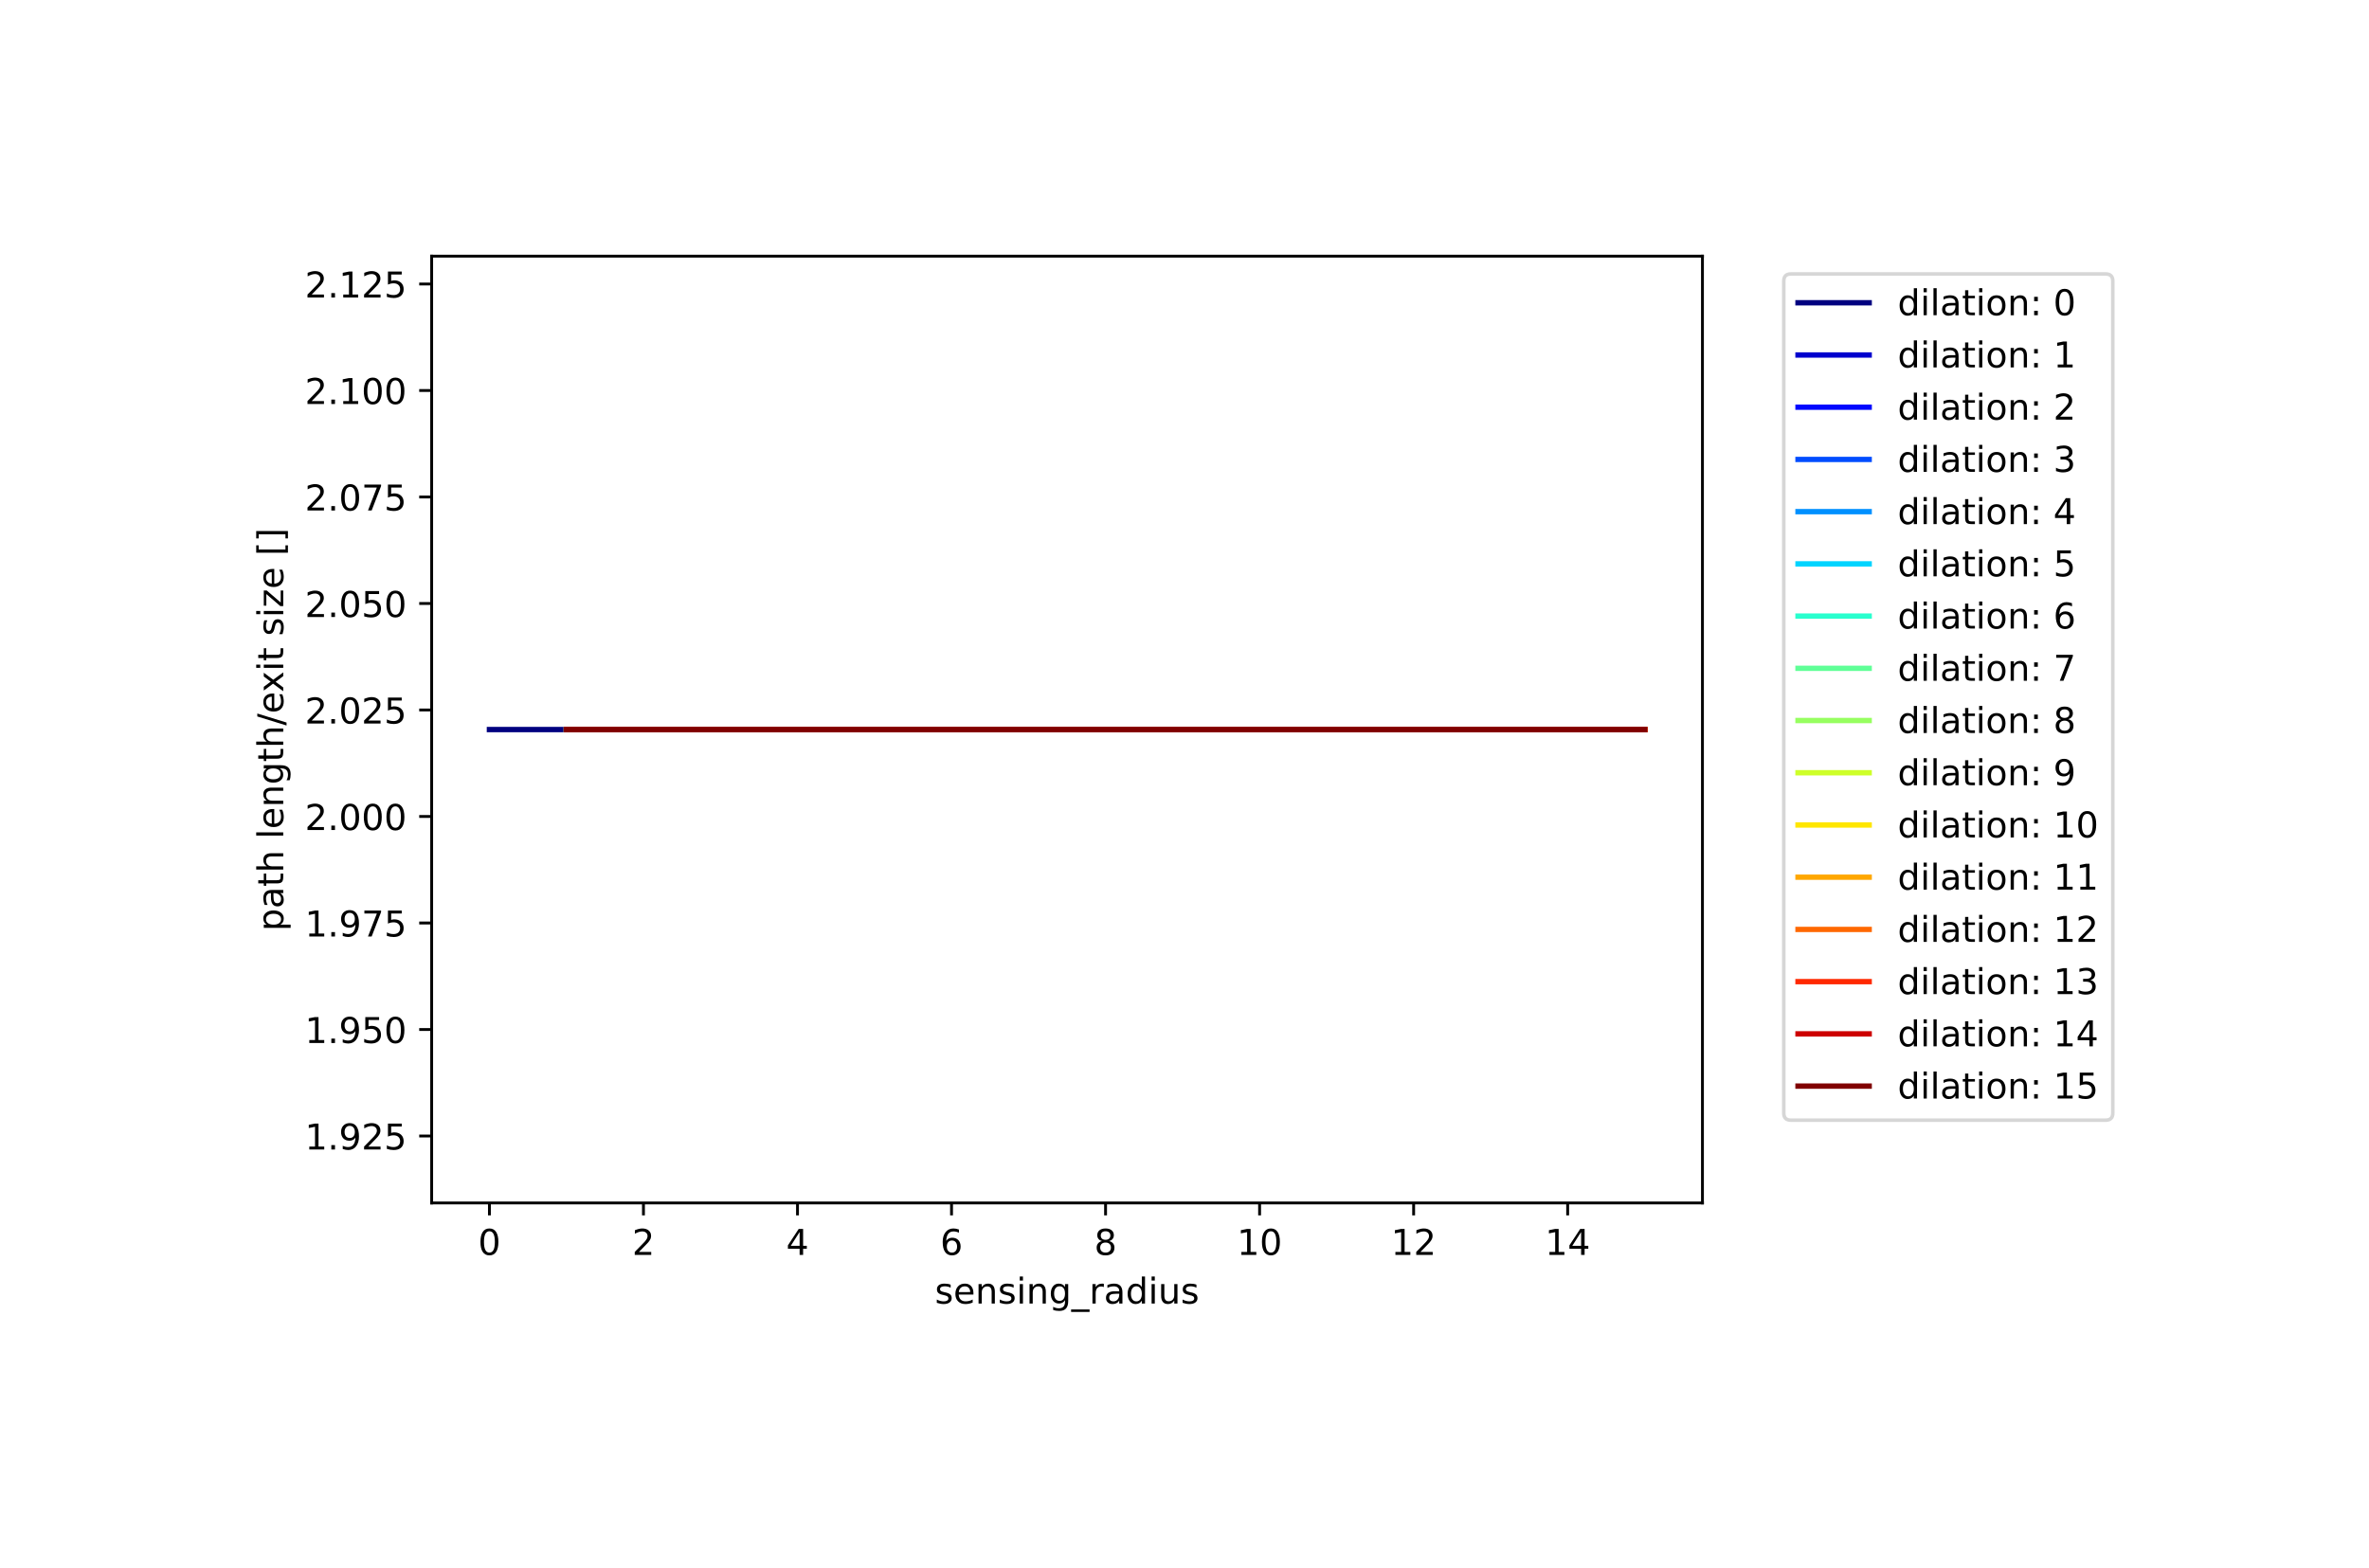 <?xml version="1.0" encoding="utf-8" standalone="no"?>
<!DOCTYPE svg PUBLIC "-//W3C//DTD SVG 1.1//EN"
  "http://www.w3.org/Graphics/SVG/1.1/DTD/svg11.dtd">
<!-- Created with matplotlib (https://matplotlib.org/) -->
<svg height="440.746pt" version="1.1" viewBox="0 0 665.742 440.746" width="665.742pt" xmlns="http://www.w3.org/2000/svg" xmlns:xlink="http://www.w3.org/1999/xlink">
 <defs>
  <style type="text/css">*{stroke-linecap:butt;stroke-linejoin:round;}</style>
 </defs>
 <g id="figure_1">
  <g id="patch_1">
   <path d="M 0 440.746 
L 665.742 440.746 
L 665.742 -0 
L 0 -0 
z
" style="fill:#ffffff;"/>
  </g>
  <g id="axes_1">
   <g id="patch_2">
    <path d="M 121.306 338.112 
L 478.426 338.112 
L 478.426 72 
L 121.306 72 
z
" style="fill:#ffffff;"/>
   </g>
   <g id="matplotlib.axis_1">
    <g id="xtick_1">
     <g id="line2d_1">
      <defs>
       <path d="M 0 0 
L 0 3.5 
" id="mf5778afe86" style="stroke:#000000;stroke-width:0.8;"/>
      </defs>
      <g>
       <use style="stroke:#000000;stroke-width:0.8;" x="137.539" xlink:href="#mf5778afe86" y="338.112"/>
      </g>
     </g>
     <g id="text_1">
      <!-- 0 -->
      <g transform="translate(134.358 352.71)scale(0.1 -0.1)">
       <defs>
        <path d="M 31.781 66.406 
Q 24.172 66.406 20.328 58.906 
Q 16.5 51.422 16.5 36.375 
Q 16.5 21.391 20.328 13.891 
Q 24.172 6.391 31.781 6.391 
Q 39.453 6.391 43.281 13.891 
Q 47.125 21.391 47.125 36.375 
Q 47.125 51.422 43.281 58.906 
Q 39.453 66.406 31.781 66.406 
z
M 31.781 74.219 
Q 44.047 74.219 50.516 64.516 
Q 56.984 54.828 56.984 36.375 
Q 56.984 17.969 50.516 8.266 
Q 44.047 -1.422 31.781 -1.422 
Q 19.531 -1.422 13.062 8.266 
Q 6.594 17.969 6.594 36.375 
Q 6.594 54.828 13.062 64.516 
Q 19.531 74.219 31.781 74.219 
z
" id="DejaVuSans-48"/>
       </defs>
       <use xlink:href="#DejaVuSans-48"/>
      </g>
     </g>
    </g>
    <g id="xtick_2">
     <g id="line2d_2">
      <g>
       <use style="stroke:#000000;stroke-width:0.8;" x="180.826" xlink:href="#mf5778afe86" y="338.112"/>
      </g>
     </g>
     <g id="text_2">
      <!-- 2 -->
      <g transform="translate(177.645 352.71)scale(0.1 -0.1)">
       <defs>
        <path d="M 19.188 8.297 
L 53.609 8.297 
L 53.609 0 
L 7.328 0 
L 7.328 8.297 
Q 12.938 14.109 22.625 23.891 
Q 32.328 33.688 34.812 36.531 
Q 39.547 41.844 41.422 45.531 
Q 43.312 49.219 43.312 52.781 
Q 43.312 58.594 39.234 62.25 
Q 35.156 65.922 28.609 65.922 
Q 23.969 65.922 18.812 64.312 
Q 13.672 62.703 7.812 59.422 
L 7.812 69.391 
Q 13.766 71.781 18.938 73 
Q 24.125 74.219 28.422 74.219 
Q 39.75 74.219 46.484 68.547 
Q 53.219 62.891 53.219 53.422 
Q 53.219 48.922 51.531 44.891 
Q 49.859 40.875 45.406 35.406 
Q 44.188 33.984 37.641 27.219 
Q 31.109 20.453 19.188 8.297 
z
" id="DejaVuSans-50"/>
       </defs>
       <use xlink:href="#DejaVuSans-50"/>
      </g>
     </g>
    </g>
    <g id="xtick_3">
     <g id="line2d_3">
      <g>
       <use style="stroke:#000000;stroke-width:0.8;" x="224.114" xlink:href="#mf5778afe86" y="338.112"/>
      </g>
     </g>
     <g id="text_3">
      <!-- 4 -->
      <g transform="translate(220.932 352.71)scale(0.1 -0.1)">
       <defs>
        <path d="M 37.797 64.312 
L 12.891 25.391 
L 37.797 25.391 
z
M 35.203 72.906 
L 47.609 72.906 
L 47.609 25.391 
L 58.016 25.391 
L 58.016 17.188 
L 47.609 17.188 
L 47.609 0 
L 37.797 0 
L 37.797 17.188 
L 4.891 17.188 
L 4.891 26.703 
z
" id="DejaVuSans-52"/>
       </defs>
       <use xlink:href="#DejaVuSans-52"/>
      </g>
     </g>
    </g>
    <g id="xtick_4">
     <g id="line2d_4">
      <g>
       <use style="stroke:#000000;stroke-width:0.8;" x="267.401" xlink:href="#mf5778afe86" y="338.112"/>
      </g>
     </g>
     <g id="text_4">
      <!-- 6 -->
      <g transform="translate(264.22 352.71)scale(0.1 -0.1)">
       <defs>
        <path d="M 33.016 40.375 
Q 26.375 40.375 22.484 35.828 
Q 18.609 31.297 18.609 23.391 
Q 18.609 15.531 22.484 10.953 
Q 26.375 6.391 33.016 6.391 
Q 39.656 6.391 43.531 10.953 
Q 47.406 15.531 47.406 23.391 
Q 47.406 31.297 43.531 35.828 
Q 39.656 40.375 33.016 40.375 
z
M 52.594 71.297 
L 52.594 62.312 
Q 48.875 64.062 45.094 64.984 
Q 41.312 65.922 37.594 65.922 
Q 27.828 65.922 22.672 59.328 
Q 17.531 52.734 16.797 39.406 
Q 19.672 43.656 24.016 45.922 
Q 28.375 48.188 33.594 48.188 
Q 44.578 48.188 50.953 41.516 
Q 57.328 34.859 57.328 23.391 
Q 57.328 12.156 50.688 5.359 
Q 44.047 -1.422 33.016 -1.422 
Q 20.359 -1.422 13.672 8.266 
Q 6.984 17.969 6.984 36.375 
Q 6.984 53.656 15.188 63.938 
Q 23.391 74.219 37.203 74.219 
Q 40.922 74.219 44.703 73.484 
Q 48.484 72.75 52.594 71.297 
z
" id="DejaVuSans-54"/>
       </defs>
       <use xlink:href="#DejaVuSans-54"/>
      </g>
     </g>
    </g>
    <g id="xtick_5">
     <g id="line2d_5">
      <g>
       <use style="stroke:#000000;stroke-width:0.8;" x="310.688" xlink:href="#mf5778afe86" y="338.112"/>
      </g>
     </g>
     <g id="text_5">
      <!-- 8 -->
      <g transform="translate(307.507 352.71)scale(0.1 -0.1)">
       <defs>
        <path d="M 31.781 34.625 
Q 24.75 34.625 20.719 30.859 
Q 16.703 27.094 16.703 20.516 
Q 16.703 13.922 20.719 10.156 
Q 24.75 6.391 31.781 6.391 
Q 38.812 6.391 42.859 10.172 
Q 46.922 13.969 46.922 20.516 
Q 46.922 27.094 42.891 30.859 
Q 38.875 34.625 31.781 34.625 
z
M 21.922 38.812 
Q 15.578 40.375 12.031 44.719 
Q 8.5 49.078 8.5 55.328 
Q 8.5 64.062 14.719 69.141 
Q 20.953 74.219 31.781 74.219 
Q 42.672 74.219 48.875 69.141 
Q 55.078 64.062 55.078 55.328 
Q 55.078 49.078 51.531 44.719 
Q 48 40.375 41.703 38.812 
Q 48.828 37.156 52.797 32.312 
Q 56.781 27.484 56.781 20.516 
Q 56.781 9.906 50.312 4.234 
Q 43.844 -1.422 31.781 -1.422 
Q 19.734 -1.422 13.25 4.234 
Q 6.781 9.906 6.781 20.516 
Q 6.781 27.484 10.781 32.312 
Q 14.797 37.156 21.922 38.812 
z
M 18.312 54.391 
Q 18.312 48.734 21.844 45.562 
Q 25.391 42.391 31.781 42.391 
Q 38.141 42.391 41.719 45.562 
Q 45.312 48.734 45.312 54.391 
Q 45.312 60.062 41.719 63.234 
Q 38.141 66.406 31.781 66.406 
Q 25.391 66.406 21.844 63.234 
Q 18.312 60.062 18.312 54.391 
z
" id="DejaVuSans-56"/>
       </defs>
       <use xlink:href="#DejaVuSans-56"/>
      </g>
     </g>
    </g>
    <g id="xtick_6">
     <g id="line2d_6">
      <g>
       <use style="stroke:#000000;stroke-width:0.8;" x="353.975" xlink:href="#mf5778afe86" y="338.112"/>
      </g>
     </g>
     <g id="text_6">
      <!-- 10 -->
      <g transform="translate(347.613 352.71)scale(0.1 -0.1)">
       <defs>
        <path d="M 12.406 8.297 
L 28.516 8.297 
L 28.516 63.922 
L 10.984 60.406 
L 10.984 69.391 
L 28.422 72.906 
L 38.281 72.906 
L 38.281 8.297 
L 54.391 8.297 
L 54.391 0 
L 12.406 0 
z
" id="DejaVuSans-49"/>
       </defs>
       <use xlink:href="#DejaVuSans-49"/>
       <use x="63.623" xlink:href="#DejaVuSans-48"/>
      </g>
     </g>
    </g>
    <g id="xtick_7">
     <g id="line2d_7">
      <g>
       <use style="stroke:#000000;stroke-width:0.8;" x="397.263" xlink:href="#mf5778afe86" y="338.112"/>
      </g>
     </g>
     <g id="text_7">
      <!-- 12 -->
      <g transform="translate(390.9 352.71)scale(0.1 -0.1)">
       <use xlink:href="#DejaVuSans-49"/>
       <use x="63.623" xlink:href="#DejaVuSans-50"/>
      </g>
     </g>
    </g>
    <g id="xtick_8">
     <g id="line2d_8">
      <g>
       <use style="stroke:#000000;stroke-width:0.8;" x="440.55" xlink:href="#mf5778afe86" y="338.112"/>
      </g>
     </g>
     <g id="text_8">
      <!-- 14 -->
      <g transform="translate(434.187 352.71)scale(0.1 -0.1)">
       <use xlink:href="#DejaVuSans-49"/>
       <use x="63.623" xlink:href="#DejaVuSans-52"/>
      </g>
     </g>
    </g>
    <g id="text_9">
     <!-- sensing_radius -->
     <g transform="translate(262.723 366.389)scale(0.1 -0.1)">
      <defs>
       <path d="M 44.281 53.078 
L 44.281 44.578 
Q 40.484 46.531 36.375 47.5 
Q 32.281 48.484 27.875 48.484 
Q 21.188 48.484 17.844 46.438 
Q 14.5 44.391 14.5 40.281 
Q 14.5 37.156 16.891 35.375 
Q 19.281 33.594 26.516 31.984 
L 29.594 31.297 
Q 39.156 29.25 43.188 25.516 
Q 47.219 21.781 47.219 15.094 
Q 47.219 7.469 41.188 3.016 
Q 35.156 -1.422 24.609 -1.422 
Q 20.219 -1.422 15.453 -0.562 
Q 10.688 0.297 5.422 2 
L 5.422 11.281 
Q 10.406 8.688 15.234 7.391 
Q 20.062 6.109 24.812 6.109 
Q 31.156 6.109 34.562 8.281 
Q 37.984 10.453 37.984 14.406 
Q 37.984 18.062 35.516 20.016 
Q 33.062 21.969 24.703 23.781 
L 21.578 24.516 
Q 13.234 26.266 9.516 29.906 
Q 5.812 33.547 5.812 39.891 
Q 5.812 47.609 11.281 51.797 
Q 16.75 56 26.812 56 
Q 31.781 56 36.172 55.266 
Q 40.578 54.547 44.281 53.078 
z
" id="DejaVuSans-115"/>
       <path d="M 56.203 29.594 
L 56.203 25.203 
L 14.891 25.203 
Q 15.484 15.922 20.484 11.062 
Q 25.484 6.203 34.422 6.203 
Q 39.594 6.203 44.453 7.469 
Q 49.312 8.734 54.109 11.281 
L 54.109 2.781 
Q 49.266 0.734 44.188 -0.344 
Q 39.109 -1.422 33.891 -1.422 
Q 20.797 -1.422 13.156 6.188 
Q 5.516 13.812 5.516 26.812 
Q 5.516 40.234 12.766 48.109 
Q 20.016 56 32.328 56 
Q 43.359 56 49.781 48.891 
Q 56.203 41.797 56.203 29.594 
z
M 47.219 32.234 
Q 47.125 39.594 43.094 43.984 
Q 39.062 48.391 32.422 48.391 
Q 24.906 48.391 20.391 44.141 
Q 15.875 39.891 15.188 32.172 
z
" id="DejaVuSans-101"/>
       <path d="M 54.891 33.016 
L 54.891 0 
L 45.906 0 
L 45.906 32.719 
Q 45.906 40.484 42.875 44.328 
Q 39.844 48.188 33.797 48.188 
Q 26.516 48.188 22.312 43.547 
Q 18.109 38.922 18.109 30.906 
L 18.109 0 
L 9.078 0 
L 9.078 54.688 
L 18.109 54.688 
L 18.109 46.188 
Q 21.344 51.125 25.703 53.562 
Q 30.078 56 35.797 56 
Q 45.219 56 50.047 50.172 
Q 54.891 44.344 54.891 33.016 
z
" id="DejaVuSans-110"/>
       <path d="M 9.422 54.688 
L 18.406 54.688 
L 18.406 0 
L 9.422 0 
z
M 9.422 75.984 
L 18.406 75.984 
L 18.406 64.594 
L 9.422 64.594 
z
" id="DejaVuSans-105"/>
       <path d="M 45.406 27.984 
Q 45.406 37.75 41.375 43.109 
Q 37.359 48.484 30.078 48.484 
Q 22.859 48.484 18.828 43.109 
Q 14.797 37.75 14.797 27.984 
Q 14.797 18.266 18.828 12.891 
Q 22.859 7.516 30.078 7.516 
Q 37.359 7.516 41.375 12.891 
Q 45.406 18.266 45.406 27.984 
z
M 54.391 6.781 
Q 54.391 -7.172 48.188 -13.984 
Q 42 -20.797 29.203 -20.797 
Q 24.469 -20.797 20.266 -20.094 
Q 16.062 -19.391 12.109 -17.922 
L 12.109 -9.188 
Q 16.062 -11.328 19.922 -12.344 
Q 23.781 -13.375 27.781 -13.375 
Q 36.625 -13.375 41.016 -8.766 
Q 45.406 -4.156 45.406 5.172 
L 45.406 9.625 
Q 42.625 4.781 38.281 2.391 
Q 33.938 0 27.875 0 
Q 17.828 0 11.672 7.656 
Q 5.516 15.328 5.516 27.984 
Q 5.516 40.672 11.672 48.328 
Q 17.828 56 27.875 56 
Q 33.938 56 38.281 53.609 
Q 42.625 51.219 45.406 46.391 
L 45.406 54.688 
L 54.391 54.688 
z
" id="DejaVuSans-103"/>
       <path d="M 50.984 -16.609 
L 50.984 -23.578 
L -0.984 -23.578 
L -0.984 -16.609 
z
" id="DejaVuSans-95"/>
       <path d="M 41.109 46.297 
Q 39.594 47.172 37.812 47.578 
Q 36.031 48 33.891 48 
Q 26.266 48 22.188 43.047 
Q 18.109 38.094 18.109 28.812 
L 18.109 0 
L 9.078 0 
L 9.078 54.688 
L 18.109 54.688 
L 18.109 46.188 
Q 20.953 51.172 25.484 53.578 
Q 30.031 56 36.531 56 
Q 37.453 56 38.578 55.875 
Q 39.703 55.766 41.062 55.516 
z
" id="DejaVuSans-114"/>
       <path d="M 34.281 27.484 
Q 23.391 27.484 19.188 25 
Q 14.984 22.516 14.984 16.5 
Q 14.984 11.719 18.141 8.906 
Q 21.297 6.109 26.703 6.109 
Q 34.188 6.109 38.703 11.406 
Q 43.219 16.703 43.219 25.484 
L 43.219 27.484 
z
M 52.203 31.203 
L 52.203 0 
L 43.219 0 
L 43.219 8.297 
Q 40.141 3.328 35.547 0.953 
Q 30.953 -1.422 24.312 -1.422 
Q 15.922 -1.422 10.953 3.297 
Q 6 8.016 6 15.922 
Q 6 25.141 12.172 29.828 
Q 18.359 34.516 30.609 34.516 
L 43.219 34.516 
L 43.219 35.406 
Q 43.219 41.609 39.141 45 
Q 35.062 48.391 27.688 48.391 
Q 23 48.391 18.547 47.266 
Q 14.109 46.141 10.016 43.891 
L 10.016 52.203 
Q 14.938 54.109 19.578 55.047 
Q 24.219 56 28.609 56 
Q 40.484 56 46.344 49.844 
Q 52.203 43.703 52.203 31.203 
z
" id="DejaVuSans-97"/>
       <path d="M 45.406 46.391 
L 45.406 75.984 
L 54.391 75.984 
L 54.391 0 
L 45.406 0 
L 45.406 8.203 
Q 42.578 3.328 38.25 0.953 
Q 33.938 -1.422 27.875 -1.422 
Q 17.969 -1.422 11.734 6.484 
Q 5.516 14.406 5.516 27.297 
Q 5.516 40.188 11.734 48.094 
Q 17.969 56 27.875 56 
Q 33.938 56 38.25 53.625 
Q 42.578 51.266 45.406 46.391 
z
M 14.797 27.297 
Q 14.797 17.391 18.875 11.75 
Q 22.953 6.109 30.078 6.109 
Q 37.203 6.109 41.297 11.75 
Q 45.406 17.391 45.406 27.297 
Q 45.406 37.203 41.297 42.844 
Q 37.203 48.484 30.078 48.484 
Q 22.953 48.484 18.875 42.844 
Q 14.797 37.203 14.797 27.297 
z
" id="DejaVuSans-100"/>
       <path d="M 8.5 21.578 
L 8.5 54.688 
L 17.484 54.688 
L 17.484 21.922 
Q 17.484 14.156 20.5 10.266 
Q 23.531 6.391 29.594 6.391 
Q 36.859 6.391 41.078 11.031 
Q 45.312 15.672 45.312 23.688 
L 45.312 54.688 
L 54.297 54.688 
L 54.297 0 
L 45.312 0 
L 45.312 8.406 
Q 42.047 3.422 37.719 1 
Q 33.406 -1.422 27.688 -1.422 
Q 18.266 -1.422 13.375 4.438 
Q 8.5 10.297 8.5 21.578 
z
M 31.109 56 
z
" id="DejaVuSans-117"/>
      </defs>
      <use xlink:href="#DejaVuSans-115"/>
      <use x="52.1" xlink:href="#DejaVuSans-101"/>
      <use x="113.623" xlink:href="#DejaVuSans-110"/>
      <use x="177.002" xlink:href="#DejaVuSans-115"/>
      <use x="229.102" xlink:href="#DejaVuSans-105"/>
      <use x="256.885" xlink:href="#DejaVuSans-110"/>
      <use x="320.264" xlink:href="#DejaVuSans-103"/>
      <use x="383.74" xlink:href="#DejaVuSans-95"/>
      <use x="433.74" xlink:href="#DejaVuSans-114"/>
      <use x="474.854" xlink:href="#DejaVuSans-97"/>
      <use x="536.133" xlink:href="#DejaVuSans-100"/>
      <use x="599.609" xlink:href="#DejaVuSans-105"/>
      <use x="627.393" xlink:href="#DejaVuSans-117"/>
      <use x="690.771" xlink:href="#DejaVuSans-115"/>
     </g>
    </g>
   </g>
   <g id="matplotlib.axis_2">
    <g id="ytick_1">
     <g id="line2d_9">
      <defs>
       <path d="M 0 0 
L -3.5 0 
" id="m6d71b37c88" style="stroke:#000000;stroke-width:0.8;"/>
      </defs>
      <g>
       <use style="stroke:#000000;stroke-width:0.8;" x="121.306" xlink:href="#m6d71b37c88" y="319.296"/>
      </g>
     </g>
     <g id="text_10">
      <!-- 1.925 -->
      <g transform="translate(85.678 323.095)scale(0.1 -0.1)">
       <defs>
        <path d="M 10.688 12.406 
L 21 12.406 
L 21 0 
L 10.688 0 
z
" id="DejaVuSans-46"/>
        <path d="M 10.984 1.516 
L 10.984 10.5 
Q 14.703 8.734 18.5 7.812 
Q 22.312 6.891 25.984 6.891 
Q 35.75 6.891 40.891 13.453 
Q 46.047 20.016 46.781 33.406 
Q 43.953 29.203 39.594 26.953 
Q 35.25 24.703 29.984 24.703 
Q 19.047 24.703 12.672 31.312 
Q 6.297 37.938 6.297 49.422 
Q 6.297 60.641 12.938 67.422 
Q 19.578 74.219 30.609 74.219 
Q 43.266 74.219 49.922 64.516 
Q 56.594 54.828 56.594 36.375 
Q 56.594 19.141 48.406 8.859 
Q 40.234 -1.422 26.422 -1.422 
Q 22.703 -1.422 18.891 -0.688 
Q 15.094 0.047 10.984 1.516 
z
M 30.609 32.422 
Q 37.25 32.422 41.125 36.953 
Q 45.016 41.5 45.016 49.422 
Q 45.016 57.281 41.125 61.844 
Q 37.25 66.406 30.609 66.406 
Q 23.969 66.406 20.094 61.844 
Q 16.219 57.281 16.219 49.422 
Q 16.219 41.5 20.094 36.953 
Q 23.969 32.422 30.609 32.422 
z
" id="DejaVuSans-57"/>
        <path d="M 10.797 72.906 
L 49.516 72.906 
L 49.516 64.594 
L 19.828 64.594 
L 19.828 46.734 
Q 21.969 47.469 24.109 47.828 
Q 26.266 48.188 28.422 48.188 
Q 40.625 48.188 47.75 41.5 
Q 54.891 34.812 54.891 23.391 
Q 54.891 11.625 47.562 5.094 
Q 40.234 -1.422 26.906 -1.422 
Q 22.312 -1.422 17.547 -0.641 
Q 12.797 0.141 7.719 1.703 
L 7.719 11.625 
Q 12.109 9.234 16.797 8.062 
Q 21.484 6.891 26.703 6.891 
Q 35.156 6.891 40.078 11.328 
Q 45.016 15.766 45.016 23.391 
Q 45.016 31 40.078 35.438 
Q 35.156 39.891 26.703 39.891 
Q 22.75 39.891 18.812 39.016 
Q 14.891 38.141 10.797 36.281 
z
" id="DejaVuSans-53"/>
       </defs>
       <use xlink:href="#DejaVuSans-49"/>
       <use x="63.623" xlink:href="#DejaVuSans-46"/>
       <use x="95.41" xlink:href="#DejaVuSans-57"/>
       <use x="159.033" xlink:href="#DejaVuSans-50"/>
       <use x="222.656" xlink:href="#DejaVuSans-53"/>
      </g>
     </g>
    </g>
    <g id="ytick_2">
     <g id="line2d_10">
      <g>
       <use style="stroke:#000000;stroke-width:0.8;" x="121.306" xlink:href="#m6d71b37c88" y="289.361"/>
      </g>
     </g>
     <g id="text_11">
      <!-- 1.950 -->
      <g transform="translate(85.678 293.161)scale(0.1 -0.1)">
       <use xlink:href="#DejaVuSans-49"/>
       <use x="63.623" xlink:href="#DejaVuSans-46"/>
       <use x="95.41" xlink:href="#DejaVuSans-57"/>
       <use x="159.033" xlink:href="#DejaVuSans-53"/>
       <use x="222.656" xlink:href="#DejaVuSans-48"/>
      </g>
     </g>
    </g>
    <g id="ytick_3">
     <g id="line2d_11">
      <g>
       <use style="stroke:#000000;stroke-width:0.8;" x="121.306" xlink:href="#m6d71b37c88" y="259.427"/>
      </g>
     </g>
     <g id="text_12">
      <!-- 1.975 -->
      <g transform="translate(85.678 263.226)scale(0.1 -0.1)">
       <defs>
        <path d="M 8.203 72.906 
L 55.078 72.906 
L 55.078 68.703 
L 28.609 0 
L 18.312 0 
L 43.219 64.594 
L 8.203 64.594 
z
" id="DejaVuSans-55"/>
       </defs>
       <use xlink:href="#DejaVuSans-49"/>
       <use x="63.623" xlink:href="#DejaVuSans-46"/>
       <use x="95.41" xlink:href="#DejaVuSans-57"/>
       <use x="159.033" xlink:href="#DejaVuSans-55"/>
       <use x="222.656" xlink:href="#DejaVuSans-53"/>
      </g>
     </g>
    </g>
    <g id="ytick_4">
     <g id="line2d_12">
      <g>
       <use style="stroke:#000000;stroke-width:0.8;" x="121.306" xlink:href="#m6d71b37c88" y="229.492"/>
      </g>
     </g>
     <g id="text_13">
      <!-- 2.000 -->
      <g transform="translate(85.678 233.292)scale(0.1 -0.1)">
       <use xlink:href="#DejaVuSans-50"/>
       <use x="63.623" xlink:href="#DejaVuSans-46"/>
       <use x="95.41" xlink:href="#DejaVuSans-48"/>
       <use x="159.033" xlink:href="#DejaVuSans-48"/>
       <use x="222.656" xlink:href="#DejaVuSans-48"/>
      </g>
     </g>
    </g>
    <g id="ytick_5">
     <g id="line2d_13">
      <g>
       <use style="stroke:#000000;stroke-width:0.8;" x="121.306" xlink:href="#m6d71b37c88" y="199.558"/>
      </g>
     </g>
     <g id="text_14">
      <!-- 2.025 -->
      <g transform="translate(85.678 203.357)scale(0.1 -0.1)">
       <use xlink:href="#DejaVuSans-50"/>
       <use x="63.623" xlink:href="#DejaVuSans-46"/>
       <use x="95.41" xlink:href="#DejaVuSans-48"/>
       <use x="159.033" xlink:href="#DejaVuSans-50"/>
       <use x="222.656" xlink:href="#DejaVuSans-53"/>
      </g>
     </g>
    </g>
    <g id="ytick_6">
     <g id="line2d_14">
      <g>
       <use style="stroke:#000000;stroke-width:0.8;" x="121.306" xlink:href="#m6d71b37c88" y="169.623"/>
      </g>
     </g>
     <g id="text_15">
      <!-- 2.050 -->
      <g transform="translate(85.678 173.422)scale(0.1 -0.1)">
       <use xlink:href="#DejaVuSans-50"/>
       <use x="63.623" xlink:href="#DejaVuSans-46"/>
       <use x="95.41" xlink:href="#DejaVuSans-48"/>
       <use x="159.033" xlink:href="#DejaVuSans-53"/>
       <use x="222.656" xlink:href="#DejaVuSans-48"/>
      </g>
     </g>
    </g>
    <g id="ytick_7">
     <g id="line2d_15">
      <g>
       <use style="stroke:#000000;stroke-width:0.8;" x="121.306" xlink:href="#m6d71b37c88" y="139.689"/>
      </g>
     </g>
     <g id="text_16">
      <!-- 2.075 -->
      <g transform="translate(85.678 143.488)scale(0.1 -0.1)">
       <use xlink:href="#DejaVuSans-50"/>
       <use x="63.623" xlink:href="#DejaVuSans-46"/>
       <use x="95.41" xlink:href="#DejaVuSans-48"/>
       <use x="159.033" xlink:href="#DejaVuSans-55"/>
       <use x="222.656" xlink:href="#DejaVuSans-53"/>
      </g>
     </g>
    </g>
    <g id="ytick_8">
     <g id="line2d_16">
      <g>
       <use style="stroke:#000000;stroke-width:0.8;" x="121.306" xlink:href="#m6d71b37c88" y="109.754"/>
      </g>
     </g>
     <g id="text_17">
      <!-- 2.100 -->
      <g transform="translate(85.678 113.553)scale(0.1 -0.1)">
       <use xlink:href="#DejaVuSans-50"/>
       <use x="63.623" xlink:href="#DejaVuSans-46"/>
       <use x="95.41" xlink:href="#DejaVuSans-49"/>
       <use x="159.033" xlink:href="#DejaVuSans-48"/>
       <use x="222.656" xlink:href="#DejaVuSans-48"/>
      </g>
     </g>
    </g>
    <g id="ytick_9">
     <g id="line2d_17">
      <g>
       <use style="stroke:#000000;stroke-width:0.8;" x="121.306" xlink:href="#m6d71b37c88" y="79.82"/>
      </g>
     </g>
     <g id="text_18">
      <!-- 2.125 -->
      <g transform="translate(85.678 83.619)scale(0.1 -0.1)">
       <use xlink:href="#DejaVuSans-50"/>
       <use x="63.623" xlink:href="#DejaVuSans-46"/>
       <use x="95.41" xlink:href="#DejaVuSans-49"/>
       <use x="159.033" xlink:href="#DejaVuSans-50"/>
       <use x="222.656" xlink:href="#DejaVuSans-53"/>
      </g>
     </g>
    </g>
    <g id="text_19">
     <!-- path length/exit size [] -->
     <g transform="translate(79.598 261.706)rotate(-90)scale(0.1 -0.1)">
      <defs>
       <path d="M 18.109 8.203 
L 18.109 -20.797 
L 9.078 -20.797 
L 9.078 54.688 
L 18.109 54.688 
L 18.109 46.391 
Q 20.953 51.266 25.266 53.625 
Q 29.594 56 35.594 56 
Q 45.562 56 51.781 48.094 
Q 58.016 40.188 58.016 27.297 
Q 58.016 14.406 51.781 6.484 
Q 45.562 -1.422 35.594 -1.422 
Q 29.594 -1.422 25.266 0.953 
Q 20.953 3.328 18.109 8.203 
z
M 48.688 27.297 
Q 48.688 37.203 44.609 42.844 
Q 40.531 48.484 33.406 48.484 
Q 26.266 48.484 22.188 42.844 
Q 18.109 37.203 18.109 27.297 
Q 18.109 17.391 22.188 11.75 
Q 26.266 6.109 33.406 6.109 
Q 40.531 6.109 44.609 11.75 
Q 48.688 17.391 48.688 27.297 
z
" id="DejaVuSans-112"/>
       <path d="M 18.312 70.219 
L 18.312 54.688 
L 36.812 54.688 
L 36.812 47.703 
L 18.312 47.703 
L 18.312 18.016 
Q 18.312 11.328 20.141 9.422 
Q 21.969 7.516 27.594 7.516 
L 36.812 7.516 
L 36.812 0 
L 27.594 0 
Q 17.188 0 13.234 3.875 
Q 9.281 7.766 9.281 18.016 
L 9.281 47.703 
L 2.688 47.703 
L 2.688 54.688 
L 9.281 54.688 
L 9.281 70.219 
z
" id="DejaVuSans-116"/>
       <path d="M 54.891 33.016 
L 54.891 0 
L 45.906 0 
L 45.906 32.719 
Q 45.906 40.484 42.875 44.328 
Q 39.844 48.188 33.797 48.188 
Q 26.516 48.188 22.312 43.547 
Q 18.109 38.922 18.109 30.906 
L 18.109 0 
L 9.078 0 
L 9.078 75.984 
L 18.109 75.984 
L 18.109 46.188 
Q 21.344 51.125 25.703 53.562 
Q 30.078 56 35.797 56 
Q 45.219 56 50.047 50.172 
Q 54.891 44.344 54.891 33.016 
z
" id="DejaVuSans-104"/>
       <path id="DejaVuSans-32"/>
       <path d="M 9.422 75.984 
L 18.406 75.984 
L 18.406 0 
L 9.422 0 
z
" id="DejaVuSans-108"/>
       <path d="M 25.391 72.906 
L 33.688 72.906 
L 8.297 -9.281 
L 0 -9.281 
z
" id="DejaVuSans-47"/>
       <path d="M 54.891 54.688 
L 35.109 28.078 
L 55.906 0 
L 45.312 0 
L 29.391 21.484 
L 13.484 0 
L 2.875 0 
L 24.125 28.609 
L 4.688 54.688 
L 15.281 54.688 
L 29.781 35.203 
L 44.281 54.688 
z
" id="DejaVuSans-120"/>
       <path d="M 5.516 54.688 
L 48.188 54.688 
L 48.188 46.484 
L 14.406 7.172 
L 48.188 7.172 
L 48.188 0 
L 4.297 0 
L 4.297 8.203 
L 38.094 47.516 
L 5.516 47.516 
z
" id="DejaVuSans-122"/>
       <path d="M 8.594 75.984 
L 29.297 75.984 
L 29.297 69 
L 17.578 69 
L 17.578 -6.203 
L 29.297 -6.203 
L 29.297 -13.188 
L 8.594 -13.188 
z
" id="DejaVuSans-91"/>
       <path d="M 30.422 75.984 
L 30.422 -13.188 
L 9.719 -13.188 
L 9.719 -6.203 
L 21.391 -6.203 
L 21.391 69 
L 9.719 69 
L 9.719 75.984 
z
" id="DejaVuSans-93"/>
      </defs>
      <use xlink:href="#DejaVuSans-112"/>
      <use x="63.477" xlink:href="#DejaVuSans-97"/>
      <use x="124.756" xlink:href="#DejaVuSans-116"/>
      <use x="163.965" xlink:href="#DejaVuSans-104"/>
      <use x="227.344" xlink:href="#DejaVuSans-32"/>
      <use x="259.131" xlink:href="#DejaVuSans-108"/>
      <use x="286.914" xlink:href="#DejaVuSans-101"/>
      <use x="348.438" xlink:href="#DejaVuSans-110"/>
      <use x="411.816" xlink:href="#DejaVuSans-103"/>
      <use x="475.293" xlink:href="#DejaVuSans-116"/>
      <use x="514.502" xlink:href="#DejaVuSans-104"/>
      <use x="577.881" xlink:href="#DejaVuSans-47"/>
      <use x="611.572" xlink:href="#DejaVuSans-101"/>
      <use x="671.346" xlink:href="#DejaVuSans-120"/>
      <use x="730.525" xlink:href="#DejaVuSans-105"/>
      <use x="758.309" xlink:href="#DejaVuSans-116"/>
      <use x="797.518" xlink:href="#DejaVuSans-32"/>
      <use x="829.305" xlink:href="#DejaVuSans-115"/>
      <use x="881.404" xlink:href="#DejaVuSans-105"/>
      <use x="909.188" xlink:href="#DejaVuSans-122"/>
      <use x="961.678" xlink:href="#DejaVuSans-101"/>
      <use x="1023.201" xlink:href="#DejaVuSans-32"/>
      <use x="1054.988" xlink:href="#DejaVuSans-91"/>
      <use x="1094.002" xlink:href="#DejaVuSans-93"/>
     </g>
    </g>
   </g>
   <g id="line2d_18">
    <path clip-path="url(#pb63629301a)" d="M 137.539 205.056 
L 159.183 205.056 
L 180.826 205.056 
L 202.47 205.056 
L 224.114 205.056 
L 245.757 205.056 
L 267.401 205.056 
L 289.044 205.056 
L 310.688 205.056 
L 332.332 205.056 
L 353.975 205.056 
L 375.619 205.056 
L 397.263 205.056 
L 418.906 205.056 
L 440.55 205.056 
L 462.194 205.056 
" style="fill:none;stroke:#000080;stroke-linecap:square;stroke-width:1.5;"/>
   </g>
   <g id="line2d_19">
    <path clip-path="url(#pb63629301a)" d="M 159.183 205.056 
L 180.826 205.056 
L 202.47 205.056 
L 224.114 205.056 
L 245.757 205.056 
L 267.401 205.056 
L 289.044 205.056 
L 310.688 205.056 
L 332.332 205.056 
L 353.975 205.056 
L 375.619 205.056 
L 397.263 205.056 
L 418.906 205.056 
L 440.55 205.056 
L 462.194 205.056 
" style="fill:none;stroke:#0000cd;stroke-linecap:square;stroke-width:1.5;"/>
   </g>
   <g id="line2d_20">
    <path clip-path="url(#pb63629301a)" d="M 159.183 205.056 
L 180.826 205.056 
L 202.47 205.056 
L 224.114 205.056 
L 245.757 205.056 
L 267.401 205.056 
L 289.044 205.056 
L 310.688 205.056 
L 332.332 205.056 
L 353.975 205.056 
L 375.619 205.056 
L 397.263 205.056 
L 418.906 205.056 
L 440.55 205.056 
L 462.194 205.056 
" style="fill:none;stroke:#0008ff;stroke-linecap:square;stroke-width:1.5;"/>
   </g>
   <g id="line2d_21">
    <path clip-path="url(#pb63629301a)" d="M 159.183 205.056 
L 180.826 205.056 
L 202.47 205.056 
L 224.114 205.056 
L 245.757 205.056 
L 267.401 205.056 
L 289.044 205.056 
L 310.688 205.056 
L 332.332 205.056 
L 353.975 205.056 
L 375.619 205.056 
L 397.263 205.056 
L 418.906 205.056 
L 440.55 205.056 
L 462.194 205.056 
" style="fill:none;stroke:#004cff;stroke-linecap:square;stroke-width:1.5;"/>
   </g>
   <g id="line2d_22">
    <path clip-path="url(#pb63629301a)" d="M 159.183 205.056 
L 180.826 205.056 
L 202.47 205.056 
L 224.114 205.056 
L 245.757 205.056 
L 267.401 205.056 
L 289.044 205.056 
L 310.688 205.056 
L 332.332 205.056 
L 353.975 205.056 
L 375.619 205.056 
L 397.263 205.056 
L 418.906 205.056 
L 440.55 205.056 
L 462.194 205.056 
" style="fill:none;stroke:#0090ff;stroke-linecap:square;stroke-width:1.5;"/>
   </g>
   <g id="line2d_23">
    <path clip-path="url(#pb63629301a)" d="M 159.183 205.056 
L 180.826 205.056 
L 202.47 205.056 
L 224.114 205.056 
L 245.757 205.056 
L 267.401 205.056 
L 289.044 205.056 
L 310.688 205.056 
L 332.332 205.056 
L 353.975 205.056 
L 375.619 205.056 
L 397.263 205.056 
L 418.906 205.056 
L 440.55 205.056 
L 462.194 205.056 
" style="fill:none;stroke:#00d4ff;stroke-linecap:square;stroke-width:1.5;"/>
   </g>
   <g id="line2d_24">
    <path clip-path="url(#pb63629301a)" d="M 159.183 205.056 
L 180.826 205.056 
L 202.47 205.056 
L 224.114 205.056 
L 245.757 205.056 
L 267.401 205.056 
L 289.044 205.056 
L 310.688 205.056 
L 332.332 205.056 
L 353.975 205.056 
L 375.619 205.056 
L 397.263 205.056 
L 418.906 205.056 
L 440.55 205.056 
L 462.194 205.056 
" style="fill:none;stroke:#29ffce;stroke-linecap:square;stroke-width:1.5;"/>
   </g>
   <g id="line2d_25">
    <path clip-path="url(#pb63629301a)" d="M 159.183 205.056 
L 180.826 205.056 
L 202.47 205.056 
L 224.114 205.056 
L 245.757 205.056 
L 267.401 205.056 
L 289.044 205.056 
L 310.688 205.056 
L 332.332 205.056 
L 353.975 205.056 
L 375.619 205.056 
L 397.263 205.056 
L 418.906 205.056 
L 440.55 205.056 
L 462.194 205.056 
" style="fill:none;stroke:#60ff97;stroke-linecap:square;stroke-width:1.5;"/>
   </g>
   <g id="line2d_26">
    <path clip-path="url(#pb63629301a)" d="M 159.183 205.056 
L 180.826 205.056 
L 202.47 205.056 
L 224.114 205.056 
L 245.757 205.056 
L 267.401 205.056 
L 289.044 205.056 
L 310.688 205.056 
L 332.332 205.056 
L 353.975 205.056 
L 375.619 205.056 
L 397.263 205.056 
L 418.906 205.056 
L 440.55 205.056 
L 462.194 205.056 
" style="fill:none;stroke:#97ff60;stroke-linecap:square;stroke-width:1.5;"/>
   </g>
   <g id="line2d_27">
    <path clip-path="url(#pb63629301a)" d="M 159.183 205.056 
L 180.826 205.056 
L 202.47 205.056 
L 224.114 205.056 
L 245.757 205.056 
L 267.401 205.056 
L 289.044 205.056 
L 310.688 205.056 
L 332.332 205.056 
L 353.975 205.056 
L 375.619 205.056 
L 397.263 205.056 
L 418.906 205.056 
L 440.55 205.056 
L 462.194 205.056 
" style="fill:none;stroke:#ceff29;stroke-linecap:square;stroke-width:1.5;"/>
   </g>
   <g id="line2d_28">
    <path clip-path="url(#pb63629301a)" d="M 159.183 205.056 
L 180.826 205.056 
L 202.47 205.056 
L 224.114 205.056 
L 245.757 205.056 
L 267.401 205.056 
L 289.044 205.056 
L 310.688 205.056 
L 332.332 205.056 
L 353.975 205.056 
L 375.619 205.056 
L 397.263 205.056 
L 418.906 205.056 
L 440.55 205.056 
L 462.194 205.056 
" style="fill:none;stroke:#ffe600;stroke-linecap:square;stroke-width:1.5;"/>
   </g>
   <g id="line2d_29">
    <path clip-path="url(#pb63629301a)" d="M 159.183 205.056 
L 180.826 205.056 
L 202.47 205.056 
L 224.114 205.056 
L 245.757 205.056 
L 267.401 205.056 
L 289.044 205.056 
L 310.688 205.056 
L 332.332 205.056 
L 353.975 205.056 
L 375.619 205.056 
L 397.263 205.056 
L 418.906 205.056 
L 440.55 205.056 
L 462.194 205.056 
" style="fill:none;stroke:#ffa700;stroke-linecap:square;stroke-width:1.5;"/>
   </g>
   <g id="line2d_30">
    <path clip-path="url(#pb63629301a)" d="M 159.183 205.056 
L 180.826 205.056 
L 202.47 205.056 
L 224.114 205.056 
L 245.757 205.056 
L 267.401 205.056 
L 289.044 205.056 
L 310.688 205.056 
L 332.332 205.056 
L 353.975 205.056 
L 375.619 205.056 
L 397.263 205.056 
L 418.906 205.056 
L 440.55 205.056 
L 462.194 205.056 
" style="fill:none;stroke:#ff6800;stroke-linecap:square;stroke-width:1.5;"/>
   </g>
   <g id="line2d_31">
    <path clip-path="url(#pb63629301a)" d="M 159.183 205.056 
L 180.826 205.056 
L 202.47 205.056 
L 224.114 205.056 
L 245.757 205.056 
L 267.401 205.056 
L 289.044 205.056 
L 310.688 205.056 
L 332.332 205.056 
L 353.975 205.056 
L 375.619 205.056 
L 397.263 205.056 
L 418.906 205.056 
L 440.55 205.056 
L 462.194 205.056 
" style="fill:none;stroke:#ff2900;stroke-linecap:square;stroke-width:1.5;"/>
   </g>
   <g id="line2d_32">
    <path clip-path="url(#pb63629301a)" d="M 159.183 205.056 
L 180.826 205.056 
L 202.47 205.056 
L 224.114 205.056 
L 245.757 205.056 
L 267.401 205.056 
L 289.044 205.056 
L 310.688 205.056 
L 332.332 205.056 
L 353.975 205.056 
L 375.619 205.056 
L 397.263 205.056 
L 418.906 205.056 
L 440.55 205.056 
L 462.194 205.056 
" style="fill:none;stroke:#cd0000;stroke-linecap:square;stroke-width:1.5;"/>
   </g>
   <g id="line2d_33">
    <path clip-path="url(#pb63629301a)" d="M 159.183 205.056 
L 180.826 205.056 
L 202.47 205.056 
L 224.114 205.056 
L 245.757 205.056 
L 267.401 205.056 
L 289.044 205.056 
L 310.688 205.056 
L 332.332 205.056 
L 353.975 205.056 
L 375.619 205.056 
L 397.263 205.056 
L 418.906 205.056 
L 440.55 205.056 
L 462.194 205.056 
" style="fill:none;stroke:#800000;stroke-linecap:square;stroke-width:1.5;"/>
   </g>
   <g id="patch_3">
    <path d="M 121.306 338.112 
L 121.306 72 
" style="fill:none;stroke:#000000;stroke-linecap:square;stroke-linejoin:miter;stroke-width:0.8;"/>
   </g>
   <g id="patch_4">
    <path d="M 478.426 338.112 
L 478.426 72 
" style="fill:none;stroke:#000000;stroke-linecap:square;stroke-linejoin:miter;stroke-width:0.8;"/>
   </g>
   <g id="patch_5">
    <path d="M 121.306 338.112 
L 478.426 338.112 
" style="fill:none;stroke:#000000;stroke-linecap:square;stroke-linejoin:miter;stroke-width:0.8;"/>
   </g>
   <g id="patch_6">
    <path d="M 121.306 72 
L 478.426 72 
" style="fill:none;stroke:#000000;stroke-linecap:square;stroke-linejoin:miter;stroke-width:0.8;"/>
   </g>
   <g id="legend_1">
    <g id="patch_7">
     <path d="M 503.282 314.85 
L 591.742 314.85 
Q 593.742 314.85 593.742 312.85 
L 593.742 79 
Q 593.742 77 591.742 77 
L 503.282 77 
Q 501.282 77 501.282 79 
L 501.282 312.85 
Q 501.282 314.85 503.282 314.85 
z
" style="fill:#ffffff;opacity:0.8;stroke:#cccccc;stroke-linejoin:miter;"/>
    </g>
    <g id="line2d_34">
     <path d="M 505.282 85.098 
L 525.282 85.098 
" style="fill:none;stroke:#000080;stroke-linecap:square;stroke-width:1.5;"/>
    </g>
    <g id="line2d_35"/>
    <g id="text_20">
     <!-- dilation: 0 -->
     <g transform="translate(533.282 88.598)scale(0.1 -0.1)">
      <defs>
       <path d="M 30.609 48.391 
Q 23.391 48.391 19.188 42.75 
Q 14.984 37.109 14.984 27.297 
Q 14.984 17.484 19.156 11.844 
Q 23.344 6.203 30.609 6.203 
Q 37.797 6.203 41.984 11.859 
Q 46.188 17.531 46.188 27.297 
Q 46.188 37.016 41.984 42.703 
Q 37.797 48.391 30.609 48.391 
z
M 30.609 56 
Q 42.328 56 49.016 48.375 
Q 55.719 40.766 55.719 27.297 
Q 55.719 13.875 49.016 6.219 
Q 42.328 -1.422 30.609 -1.422 
Q 18.844 -1.422 12.172 6.219 
Q 5.516 13.875 5.516 27.297 
Q 5.516 40.766 12.172 48.375 
Q 18.844 56 30.609 56 
z
" id="DejaVuSans-111"/>
       <path d="M 11.719 12.406 
L 22.016 12.406 
L 22.016 0 
L 11.719 0 
z
M 11.719 51.703 
L 22.016 51.703 
L 22.016 39.312 
L 11.719 39.312 
z
" id="DejaVuSans-58"/>
      </defs>
      <use xlink:href="#DejaVuSans-100"/>
      <use x="63.477" xlink:href="#DejaVuSans-105"/>
      <use x="91.26" xlink:href="#DejaVuSans-108"/>
      <use x="119.043" xlink:href="#DejaVuSans-97"/>
      <use x="180.322" xlink:href="#DejaVuSans-116"/>
      <use x="219.531" xlink:href="#DejaVuSans-105"/>
      <use x="247.314" xlink:href="#DejaVuSans-111"/>
      <use x="308.496" xlink:href="#DejaVuSans-110"/>
      <use x="371.875" xlink:href="#DejaVuSans-58"/>
      <use x="405.566" xlink:href="#DejaVuSans-32"/>
      <use x="437.354" xlink:href="#DejaVuSans-48"/>
     </g>
    </g>
    <g id="line2d_36">
     <path d="M 505.282 99.777 
L 525.282 99.777 
" style="fill:none;stroke:#0000cd;stroke-linecap:square;stroke-width:1.5;"/>
    </g>
    <g id="line2d_37"/>
    <g id="text_21">
     <!-- dilation: 1 -->
     <g transform="translate(533.282 103.277)scale(0.1 -0.1)">
      <use xlink:href="#DejaVuSans-100"/>
      <use x="63.477" xlink:href="#DejaVuSans-105"/>
      <use x="91.26" xlink:href="#DejaVuSans-108"/>
      <use x="119.043" xlink:href="#DejaVuSans-97"/>
      <use x="180.322" xlink:href="#DejaVuSans-116"/>
      <use x="219.531" xlink:href="#DejaVuSans-105"/>
      <use x="247.314" xlink:href="#DejaVuSans-111"/>
      <use x="308.496" xlink:href="#DejaVuSans-110"/>
      <use x="371.875" xlink:href="#DejaVuSans-58"/>
      <use x="405.566" xlink:href="#DejaVuSans-32"/>
      <use x="437.354" xlink:href="#DejaVuSans-49"/>
     </g>
    </g>
    <g id="line2d_38">
     <path d="M 505.282 114.455 
L 525.282 114.455 
" style="fill:none;stroke:#0008ff;stroke-linecap:square;stroke-width:1.5;"/>
    </g>
    <g id="line2d_39"/>
    <g id="text_22">
     <!-- dilation: 2 -->
     <g transform="translate(533.282 117.955)scale(0.1 -0.1)">
      <use xlink:href="#DejaVuSans-100"/>
      <use x="63.477" xlink:href="#DejaVuSans-105"/>
      <use x="91.26" xlink:href="#DejaVuSans-108"/>
      <use x="119.043" xlink:href="#DejaVuSans-97"/>
      <use x="180.322" xlink:href="#DejaVuSans-116"/>
      <use x="219.531" xlink:href="#DejaVuSans-105"/>
      <use x="247.314" xlink:href="#DejaVuSans-111"/>
      <use x="308.496" xlink:href="#DejaVuSans-110"/>
      <use x="371.875" xlink:href="#DejaVuSans-58"/>
      <use x="405.566" xlink:href="#DejaVuSans-32"/>
      <use x="437.354" xlink:href="#DejaVuSans-50"/>
     </g>
    </g>
    <g id="line2d_40">
     <path d="M 505.282 129.133 
L 525.282 129.133 
" style="fill:none;stroke:#004cff;stroke-linecap:square;stroke-width:1.5;"/>
    </g>
    <g id="line2d_41"/>
    <g id="text_23">
     <!-- dilation: 3 -->
     <g transform="translate(533.282 132.633)scale(0.1 -0.1)">
      <defs>
       <path d="M 40.578 39.312 
Q 47.656 37.797 51.625 33 
Q 55.609 28.219 55.609 21.188 
Q 55.609 10.406 48.188 4.484 
Q 40.766 -1.422 27.094 -1.422 
Q 22.516 -1.422 17.656 -0.516 
Q 12.797 0.391 7.625 2.203 
L 7.625 11.719 
Q 11.719 9.328 16.594 8.109 
Q 21.484 6.891 26.812 6.891 
Q 36.078 6.891 40.938 10.547 
Q 45.797 14.203 45.797 21.188 
Q 45.797 27.641 41.281 31.266 
Q 36.766 34.906 28.719 34.906 
L 20.219 34.906 
L 20.219 43.016 
L 29.109 43.016 
Q 36.375 43.016 40.234 45.922 
Q 44.094 48.828 44.094 54.297 
Q 44.094 59.906 40.109 62.906 
Q 36.141 65.922 28.719 65.922 
Q 24.656 65.922 20.016 65.031 
Q 15.375 64.156 9.812 62.312 
L 9.812 71.094 
Q 15.438 72.656 20.344 73.438 
Q 25.25 74.219 29.594 74.219 
Q 40.828 74.219 47.359 69.109 
Q 53.906 64.016 53.906 55.328 
Q 53.906 49.266 50.438 45.094 
Q 46.969 40.922 40.578 39.312 
z
" id="DejaVuSans-51"/>
      </defs>
      <use xlink:href="#DejaVuSans-100"/>
      <use x="63.477" xlink:href="#DejaVuSans-105"/>
      <use x="91.26" xlink:href="#DejaVuSans-108"/>
      <use x="119.043" xlink:href="#DejaVuSans-97"/>
      <use x="180.322" xlink:href="#DejaVuSans-116"/>
      <use x="219.531" xlink:href="#DejaVuSans-105"/>
      <use x="247.314" xlink:href="#DejaVuSans-111"/>
      <use x="308.496" xlink:href="#DejaVuSans-110"/>
      <use x="371.875" xlink:href="#DejaVuSans-58"/>
      <use x="405.566" xlink:href="#DejaVuSans-32"/>
      <use x="437.354" xlink:href="#DejaVuSans-51"/>
     </g>
    </g>
    <g id="line2d_42">
     <path d="M 505.282 143.811 
L 525.282 143.811 
" style="fill:none;stroke:#0090ff;stroke-linecap:square;stroke-width:1.5;"/>
    </g>
    <g id="line2d_43"/>
    <g id="text_24">
     <!-- dilation: 4 -->
     <g transform="translate(533.282 147.311)scale(0.1 -0.1)">
      <use xlink:href="#DejaVuSans-100"/>
      <use x="63.477" xlink:href="#DejaVuSans-105"/>
      <use x="91.26" xlink:href="#DejaVuSans-108"/>
      <use x="119.043" xlink:href="#DejaVuSans-97"/>
      <use x="180.322" xlink:href="#DejaVuSans-116"/>
      <use x="219.531" xlink:href="#DejaVuSans-105"/>
      <use x="247.314" xlink:href="#DejaVuSans-111"/>
      <use x="308.496" xlink:href="#DejaVuSans-110"/>
      <use x="371.875" xlink:href="#DejaVuSans-58"/>
      <use x="405.566" xlink:href="#DejaVuSans-32"/>
      <use x="437.354" xlink:href="#DejaVuSans-52"/>
     </g>
    </g>
    <g id="line2d_44">
     <path d="M 505.282 158.489 
L 525.282 158.489 
" style="fill:none;stroke:#00d4ff;stroke-linecap:square;stroke-width:1.5;"/>
    </g>
    <g id="line2d_45"/>
    <g id="text_25">
     <!-- dilation: 5 -->
     <g transform="translate(533.282 161.989)scale(0.1 -0.1)">
      <use xlink:href="#DejaVuSans-100"/>
      <use x="63.477" xlink:href="#DejaVuSans-105"/>
      <use x="91.26" xlink:href="#DejaVuSans-108"/>
      <use x="119.043" xlink:href="#DejaVuSans-97"/>
      <use x="180.322" xlink:href="#DejaVuSans-116"/>
      <use x="219.531" xlink:href="#DejaVuSans-105"/>
      <use x="247.314" xlink:href="#DejaVuSans-111"/>
      <use x="308.496" xlink:href="#DejaVuSans-110"/>
      <use x="371.875" xlink:href="#DejaVuSans-58"/>
      <use x="405.566" xlink:href="#DejaVuSans-32"/>
      <use x="437.354" xlink:href="#DejaVuSans-53"/>
     </g>
    </g>
    <g id="line2d_46">
     <path d="M 505.282 173.167 
L 525.282 173.167 
" style="fill:none;stroke:#29ffce;stroke-linecap:square;stroke-width:1.5;"/>
    </g>
    <g id="line2d_47"/>
    <g id="text_26">
     <!-- dilation: 6 -->
     <g transform="translate(533.282 176.667)scale(0.1 -0.1)">
      <use xlink:href="#DejaVuSans-100"/>
      <use x="63.477" xlink:href="#DejaVuSans-105"/>
      <use x="91.26" xlink:href="#DejaVuSans-108"/>
      <use x="119.043" xlink:href="#DejaVuSans-97"/>
      <use x="180.322" xlink:href="#DejaVuSans-116"/>
      <use x="219.531" xlink:href="#DejaVuSans-105"/>
      <use x="247.314" xlink:href="#DejaVuSans-111"/>
      <use x="308.496" xlink:href="#DejaVuSans-110"/>
      <use x="371.875" xlink:href="#DejaVuSans-58"/>
      <use x="405.566" xlink:href="#DejaVuSans-32"/>
      <use x="437.354" xlink:href="#DejaVuSans-54"/>
     </g>
    </g>
    <g id="line2d_48">
     <path d="M 505.282 187.845 
L 525.282 187.845 
" style="fill:none;stroke:#60ff97;stroke-linecap:square;stroke-width:1.5;"/>
    </g>
    <g id="line2d_49"/>
    <g id="text_27">
     <!-- dilation: 7 -->
     <g transform="translate(533.282 191.345)scale(0.1 -0.1)">
      <use xlink:href="#DejaVuSans-100"/>
      <use x="63.477" xlink:href="#DejaVuSans-105"/>
      <use x="91.26" xlink:href="#DejaVuSans-108"/>
      <use x="119.043" xlink:href="#DejaVuSans-97"/>
      <use x="180.322" xlink:href="#DejaVuSans-116"/>
      <use x="219.531" xlink:href="#DejaVuSans-105"/>
      <use x="247.314" xlink:href="#DejaVuSans-111"/>
      <use x="308.496" xlink:href="#DejaVuSans-110"/>
      <use x="371.875" xlink:href="#DejaVuSans-58"/>
      <use x="405.566" xlink:href="#DejaVuSans-32"/>
      <use x="437.354" xlink:href="#DejaVuSans-55"/>
     </g>
    </g>
    <g id="line2d_50">
     <path d="M 505.282 202.523 
L 525.282 202.523 
" style="fill:none;stroke:#97ff60;stroke-linecap:square;stroke-width:1.5;"/>
    </g>
    <g id="line2d_51"/>
    <g id="text_28">
     <!-- dilation: 8 -->
     <g transform="translate(533.282 206.023)scale(0.1 -0.1)">
      <use xlink:href="#DejaVuSans-100"/>
      <use x="63.477" xlink:href="#DejaVuSans-105"/>
      <use x="91.26" xlink:href="#DejaVuSans-108"/>
      <use x="119.043" xlink:href="#DejaVuSans-97"/>
      <use x="180.322" xlink:href="#DejaVuSans-116"/>
      <use x="219.531" xlink:href="#DejaVuSans-105"/>
      <use x="247.314" xlink:href="#DejaVuSans-111"/>
      <use x="308.496" xlink:href="#DejaVuSans-110"/>
      <use x="371.875" xlink:href="#DejaVuSans-58"/>
      <use x="405.566" xlink:href="#DejaVuSans-32"/>
      <use x="437.354" xlink:href="#DejaVuSans-56"/>
     </g>
    </g>
    <g id="line2d_52">
     <path d="M 505.282 217.202 
L 525.282 217.202 
" style="fill:none;stroke:#ceff29;stroke-linecap:square;stroke-width:1.5;"/>
    </g>
    <g id="line2d_53"/>
    <g id="text_29">
     <!-- dilation: 9 -->
     <g transform="translate(533.282 220.702)scale(0.1 -0.1)">
      <use xlink:href="#DejaVuSans-100"/>
      <use x="63.477" xlink:href="#DejaVuSans-105"/>
      <use x="91.26" xlink:href="#DejaVuSans-108"/>
      <use x="119.043" xlink:href="#DejaVuSans-97"/>
      <use x="180.322" xlink:href="#DejaVuSans-116"/>
      <use x="219.531" xlink:href="#DejaVuSans-105"/>
      <use x="247.314" xlink:href="#DejaVuSans-111"/>
      <use x="308.496" xlink:href="#DejaVuSans-110"/>
      <use x="371.875" xlink:href="#DejaVuSans-58"/>
      <use x="405.566" xlink:href="#DejaVuSans-32"/>
      <use x="437.354" xlink:href="#DejaVuSans-57"/>
     </g>
    </g>
    <g id="line2d_54">
     <path d="M 505.282 231.88 
L 525.282 231.88 
" style="fill:none;stroke:#ffe600;stroke-linecap:square;stroke-width:1.5;"/>
    </g>
    <g id="line2d_55"/>
    <g id="text_30">
     <!-- dilation: 10 -->
     <g transform="translate(533.282 235.38)scale(0.1 -0.1)">
      <use xlink:href="#DejaVuSans-100"/>
      <use x="63.477" xlink:href="#DejaVuSans-105"/>
      <use x="91.26" xlink:href="#DejaVuSans-108"/>
      <use x="119.043" xlink:href="#DejaVuSans-97"/>
      <use x="180.322" xlink:href="#DejaVuSans-116"/>
      <use x="219.531" xlink:href="#DejaVuSans-105"/>
      <use x="247.314" xlink:href="#DejaVuSans-111"/>
      <use x="308.496" xlink:href="#DejaVuSans-110"/>
      <use x="371.875" xlink:href="#DejaVuSans-58"/>
      <use x="405.566" xlink:href="#DejaVuSans-32"/>
      <use x="437.354" xlink:href="#DejaVuSans-49"/>
      <use x="500.977" xlink:href="#DejaVuSans-48"/>
     </g>
    </g>
    <g id="line2d_56">
     <path d="M 505.282 246.558 
L 525.282 246.558 
" style="fill:none;stroke:#ffa700;stroke-linecap:square;stroke-width:1.5;"/>
    </g>
    <g id="line2d_57"/>
    <g id="text_31">
     <!-- dilation: 11 -->
     <g transform="translate(533.282 250.058)scale(0.1 -0.1)">
      <use xlink:href="#DejaVuSans-100"/>
      <use x="63.477" xlink:href="#DejaVuSans-105"/>
      <use x="91.26" xlink:href="#DejaVuSans-108"/>
      <use x="119.043" xlink:href="#DejaVuSans-97"/>
      <use x="180.322" xlink:href="#DejaVuSans-116"/>
      <use x="219.531" xlink:href="#DejaVuSans-105"/>
      <use x="247.314" xlink:href="#DejaVuSans-111"/>
      <use x="308.496" xlink:href="#DejaVuSans-110"/>
      <use x="371.875" xlink:href="#DejaVuSans-58"/>
      <use x="405.566" xlink:href="#DejaVuSans-32"/>
      <use x="437.354" xlink:href="#DejaVuSans-49"/>
      <use x="500.977" xlink:href="#DejaVuSans-49"/>
     </g>
    </g>
    <g id="line2d_58">
     <path d="M 505.282 261.236 
L 525.282 261.236 
" style="fill:none;stroke:#ff6800;stroke-linecap:square;stroke-width:1.5;"/>
    </g>
    <g id="line2d_59"/>
    <g id="text_32">
     <!-- dilation: 12 -->
     <g transform="translate(533.282 264.736)scale(0.1 -0.1)">
      <use xlink:href="#DejaVuSans-100"/>
      <use x="63.477" xlink:href="#DejaVuSans-105"/>
      <use x="91.26" xlink:href="#DejaVuSans-108"/>
      <use x="119.043" xlink:href="#DejaVuSans-97"/>
      <use x="180.322" xlink:href="#DejaVuSans-116"/>
      <use x="219.531" xlink:href="#DejaVuSans-105"/>
      <use x="247.314" xlink:href="#DejaVuSans-111"/>
      <use x="308.496" xlink:href="#DejaVuSans-110"/>
      <use x="371.875" xlink:href="#DejaVuSans-58"/>
      <use x="405.566" xlink:href="#DejaVuSans-32"/>
      <use x="437.354" xlink:href="#DejaVuSans-49"/>
      <use x="500.977" xlink:href="#DejaVuSans-50"/>
     </g>
    </g>
    <g id="line2d_60">
     <path d="M 505.282 275.914 
L 525.282 275.914 
" style="fill:none;stroke:#ff2900;stroke-linecap:square;stroke-width:1.5;"/>
    </g>
    <g id="line2d_61"/>
    <g id="text_33">
     <!-- dilation: 13 -->
     <g transform="translate(533.282 279.414)scale(0.1 -0.1)">
      <use xlink:href="#DejaVuSans-100"/>
      <use x="63.477" xlink:href="#DejaVuSans-105"/>
      <use x="91.26" xlink:href="#DejaVuSans-108"/>
      <use x="119.043" xlink:href="#DejaVuSans-97"/>
      <use x="180.322" xlink:href="#DejaVuSans-116"/>
      <use x="219.531" xlink:href="#DejaVuSans-105"/>
      <use x="247.314" xlink:href="#DejaVuSans-111"/>
      <use x="308.496" xlink:href="#DejaVuSans-110"/>
      <use x="371.875" xlink:href="#DejaVuSans-58"/>
      <use x="405.566" xlink:href="#DejaVuSans-32"/>
      <use x="437.354" xlink:href="#DejaVuSans-49"/>
      <use x="500.977" xlink:href="#DejaVuSans-51"/>
     </g>
    </g>
    <g id="line2d_62">
     <path d="M 505.282 290.592 
L 525.282 290.592 
" style="fill:none;stroke:#cd0000;stroke-linecap:square;stroke-width:1.5;"/>
    </g>
    <g id="line2d_63"/>
    <g id="text_34">
     <!-- dilation: 14 -->
     <g transform="translate(533.282 294.092)scale(0.1 -0.1)">
      <use xlink:href="#DejaVuSans-100"/>
      <use x="63.477" xlink:href="#DejaVuSans-105"/>
      <use x="91.26" xlink:href="#DejaVuSans-108"/>
      <use x="119.043" xlink:href="#DejaVuSans-97"/>
      <use x="180.322" xlink:href="#DejaVuSans-116"/>
      <use x="219.531" xlink:href="#DejaVuSans-105"/>
      <use x="247.314" xlink:href="#DejaVuSans-111"/>
      <use x="308.496" xlink:href="#DejaVuSans-110"/>
      <use x="371.875" xlink:href="#DejaVuSans-58"/>
      <use x="405.566" xlink:href="#DejaVuSans-32"/>
      <use x="437.354" xlink:href="#DejaVuSans-49"/>
      <use x="500.977" xlink:href="#DejaVuSans-52"/>
     </g>
    </g>
    <g id="line2d_64">
     <path d="M 505.282 305.27 
L 525.282 305.27 
" style="fill:none;stroke:#800000;stroke-linecap:square;stroke-width:1.5;"/>
    </g>
    <g id="line2d_65"/>
    <g id="text_35">
     <!-- dilation: 15 -->
     <g transform="translate(533.282 308.77)scale(0.1 -0.1)">
      <use xlink:href="#DejaVuSans-100"/>
      <use x="63.477" xlink:href="#DejaVuSans-105"/>
      <use x="91.26" xlink:href="#DejaVuSans-108"/>
      <use x="119.043" xlink:href="#DejaVuSans-97"/>
      <use x="180.322" xlink:href="#DejaVuSans-116"/>
      <use x="219.531" xlink:href="#DejaVuSans-105"/>
      <use x="247.314" xlink:href="#DejaVuSans-111"/>
      <use x="308.496" xlink:href="#DejaVuSans-110"/>
      <use x="371.875" xlink:href="#DejaVuSans-58"/>
      <use x="405.566" xlink:href="#DejaVuSans-32"/>
      <use x="437.354" xlink:href="#DejaVuSans-49"/>
      <use x="500.977" xlink:href="#DejaVuSans-53"/>
     </g>
    </g>
   </g>
  </g>
 </g>
 <defs>
  <clipPath id="pb63629301a">
   <rect height="266.112" width="357.12" x="121.306" y="72"/>
  </clipPath>
 </defs>
</svg>
